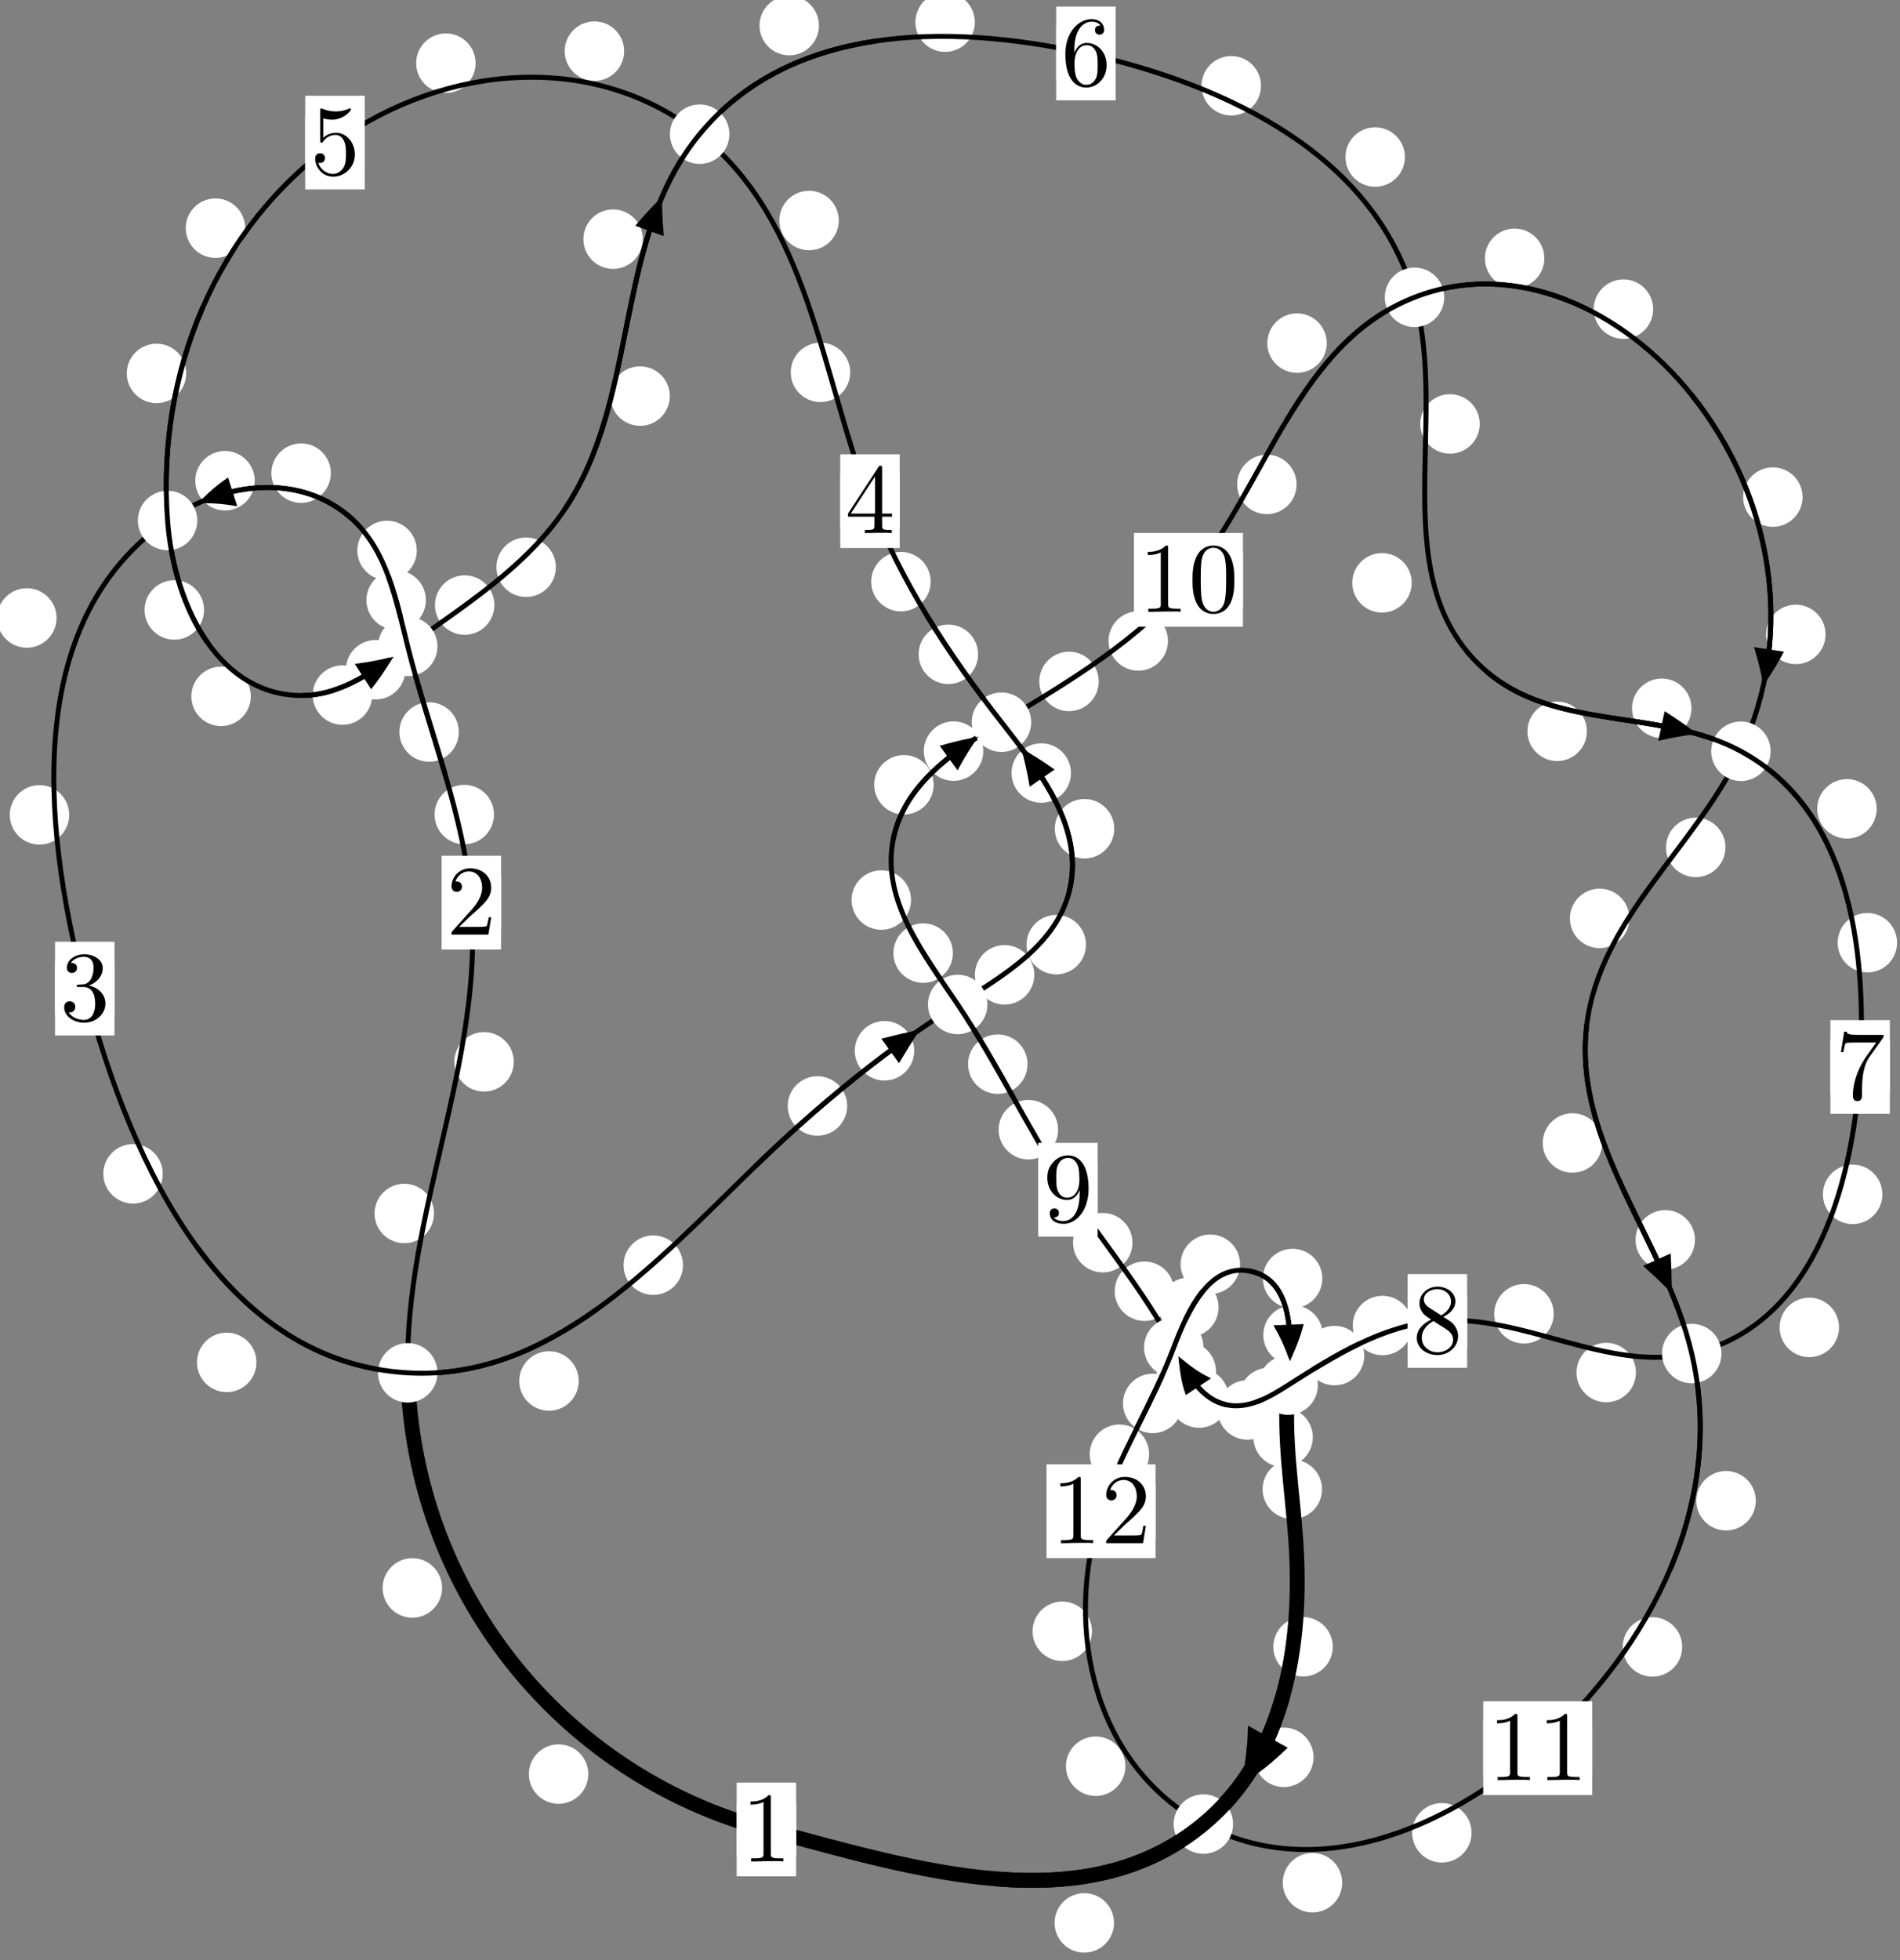 <?xml version="1.0"?>
<!-- Created by MetaPost 1.999 on 2021.07.06:0015 -->
<svg version="1.1" xmlns="http://www.w3.org/2000/svg" xmlns:xlink="http://www.w3.org/1999/xlink" width="191.062" height="197.04" viewBox="0 0 191.062 197.04">
<rect x="0" y="0" width="191.062" height="197.04" fill="#808080" stroke="none"/>
<!-- Original BoundingBox: -41.290497 -58.280106 149.771027 138.760162 -->
  <defs>
    <g transform="scale(0.01,0.01)" id="GLYPHcmr10_48">
      <path style="fill-rule: evenodd;" d="M460 -320C460 -400,455 -480,420 -554C374 -650,292 -666,250 -666C190 -666,117 -640,76 -547C44 -478,39 -400,39 -320C39 -245,43 -155,84 -79C127 2,200 22,249 22C303 22,379 1,423 -94C455 -163,460 -241,460 -320M249 -0C210 -0,151 -25,133 -121C122 -181,122 -273,122 -332C122 -396,122 -462,130 -516C149 -635,224 -644,249 -644C282 -644,348 -626,367 -527C377 -471,377 -395,377 -332C377 -257,377 -189,366 -125C351 -30,294 -0,249 -0"></path>
    </g>
    <g transform="scale(0.01,0.01)" id="GLYPHcmr10_49">
      <path style="fill-rule: evenodd;" d="M294 -640C294 -664,294 -666,271 -666C209 -602,121 -602,89 -602L89 -571C109 -571,168 -571,220 -597L220 -79C220 -43,217 -31,127 -31L95 -31L95 -0L257 -0L130 -3L217 -3L257 -3L297 -3L384 -3L419 -0L419 -31L387 -31C297 -31,294 -42,294 -79"></path>
    </g>
    <g transform="scale(0.01,0.01)" id="GLYPHcmr10_50">
      <path style="fill-rule: evenodd;" d="M127 -77L233 -180C389 -318,449 -372,449 -472C449 -586,359 -666,237 -666C124 -666,50 -574,50 -485C50 -429,100 -429,103 -429C120 -429,155 -441,155 -482C155 -508,137 -534,102 -534C94 -534,92 -534,89 -533C112 -598,166 -635,224 -635C315 -635,358 -554,358 -472C358 -392,308 -313,253 -251L61 -37C50 -26,50 -24,50 -0L421 -0L449 -174L424 -174C419 -144,412 -100,402 -85C395 -77,329 -77,307 -77"></path>
    </g>
    <g transform="scale(0.01,0.01)" id="GLYPHcmr10_51">
      <path style="fill-rule: evenodd;" d="M290 -352C372 -379,430 -449,430 -528C430 -610,342 -666,246 -666C145 -666,69 -606,69 -530C69 -497,91 -478,120 -478C151 -478,171 -500,171 -529C171 -579,124 -579,109 -579C140 -628,206 -641,242 -641C283 -641,338 -619,338 -529C338 -517,336 -459,310 -415C280 -367,246 -364,221 -363C213 -362,189 -360,182 -360C174 -359,167 -358,167 -348C167 -337,174 -337,191 -337L235 -337C317 -337,354 -269,354 -171C354 -35,285 -6,241 -6C198 -6,123 -23,88 -82C123 -77,154 -99,154 -137C154 -173,127 -193,98 -193C74 -193,42 -179,42 -135C42 -44,135 22,244 22C366 22,457 -69,457 -171C457 -253,394 -331,290 -352"></path>
    </g>
    <g transform="scale(0.01,0.01)" id="GLYPHcmr10_52">
      <path style="fill-rule: evenodd;" d="M294 -165L294 -78C294 -42,292 -31,218 -31L197 -31L197 -0L332 -0L238 -3L290 -3L332 -3L374 -3L427 -3L468 -0L468 -31L447 -31C373 -31,371 -42,371 -78L371 -165L471 -165L471 -196L371 -196L371 -651C371 -671,371 -677,355 -677C346 -677,343 -677,335 -665L28 -196L28 -165M300 -196L56 -196L300 -569"></path>
    </g>
    <g transform="scale(0.01,0.01)" id="GLYPHcmr10_53">
      <path style="fill-rule: evenodd;" d="M449 -201C449 -320,367 -420,259 -420C211 -420,168 -404,132 -369L132 -564C152 -558,185 -551,217 -551C340 -551,410 -642,410 -655C410 -661,407 -666,400 -666C399 -666,397 -666,392 -663C372 -654,323 -634,256 -634C216 -634,170 -641,123 -662C115 -665,113 -665,111 -665C101 -665,101 -657,101 -641L101 -345C101 -327,101 -319,115 -319C122 -319,124 -322,128 -328C139 -344,176 -398,257 -398C309 -398,334 -352,342 -334C358 -297,360 -258,360 -208C360 -173,360 -113,336 -71C312 -32,275 -6,229 -6C156 -6,99 -59,82 -118C85 -117,88 -116,99 -116C132 -116,149 -141,149 -165C149 -189,132 -214,99 -214C85 -214,50 -207,50 -161C50 -75,119 22,231 22C347 22,449 -74,449 -201"></path>
    </g>
    <g transform="scale(0.01,0.01)" id="GLYPHcmr10_54">
      <path style="fill-rule: evenodd;" d="M132 -328L132 -352C132 -605,256 -641,307 -641C331 -641,373 -635,395 -601C380 -601,340 -601,340 -556C340 -525,364 -510,386 -510C402 -510,432 -519,432 -558C432 -618,388 -666,305 -666C177 -666,42 -537,42 -316C42 -49,158 22,251 22C362 22,457 -72,457 -204C457 -331,368 -427,257 -427C189 -427,152 -376,132 -328M251 -6C188 -6,158 -66,152 -81C134 -128,134 -208,134 -226C134 -304,166 -404,256 -404C272 -404,318 -404,349 -342C367 -305,367 -254,367 -205C367 -157,367 -107,350 -71C320 -11,274 -6,251 -6"></path>
    </g>
    <g transform="scale(0.01,0.01)" id="GLYPHcmr10_55">
      <path style="fill-rule: evenodd;" d="M476 -609C485 -621,485 -623,485 -644L242 -644C120 -644,118 -657,114 -676L89 -676L56 -470L81 -470C84 -486,93 -549,106 -561C113 -567,191 -567,204 -567L411 -567C400 -551,321 -442,299 -409C209 -274,176 -135,176 -33C176 -23,176 22,222 22C268 22,268 -23,268 -33L268 -84C268 -139,271 -194,279 -248C283 -271,297 -357,341 -419"></path>
    </g>
    <g transform="scale(0.01,0.01)" id="GLYPHcmr10_56">
      <path style="fill-rule: evenodd;" d="M163 -457C117 -487,113 -521,113 -538C113 -599,178 -641,249 -641C322 -641,386 -589,386 -517C386 -460,347 -412,287 -377M309 -362C381 -399,430 -451,430 -517C430 -609,341 -666,250 -666C150 -666,69 -592,69 -499C69 -481,71 -436,113 -389C124 -377,161 -352,186 -335C128 -306,42 -250,42 -151C42 -45,144 22,249 22C362 22,457 -61,457 -168C457 -204,446 -249,408 -291C389 -312,373 -322,309 -362M209 -320L332 -242C360 -223,407 -193,407 -132C407 -58,332 -6,250 -6C164 -6,92 -68,92 -151C92 -209,124 -273,209 -320"></path>
    </g>
    <g transform="scale(0.01,0.01)" id="GLYPHcmr10_57">
      <path style="fill-rule: evenodd;" d="M367 -318L367 -286C367 -52,263 -6,205 -6C188 -6,134 -8,107 -42C151 -42,159 -71,159 -88C159 -119,135 -134,113 -134C97 -134,67 -125,67 -86C67 -19,121 22,206 22C335 22,457 -114,457 -329C457 -598,342 -666,253 -666C198 -666,149 -648,106 -603C65 -558,42 -516,42 -441C42 -316,130 -218,242 -218C303 -218,344 -260,367 -318M243 -241C227 -241,181 -241,150 -304C132 -341,132 -391,132 -440C132 -494,132 -541,153 -578C180 -628,218 -641,253 -641C299 -641,332 -607,349 -562C361 -530,365 -467,365 -421C365 -338,331 -241,243 -241"></path>
    </g>
  </defs>
  <path d="M59.158 178.335C59.158 177.542,58.843 176.782,58.283 176.221C57.722 175.661,56.962 175.346,56.169 175.346C55.377 175.346,54.617 175.661,54.056 176.221C53.496 176.782,53.181 177.542,53.181 178.335C53.181 179.128,53.496 179.888,54.056 180.448C54.617 181.009,55.377 181.324,56.169 181.324C56.962 181.324,57.722 181.009,58.283 180.448C58.843 179.888,59.158 179.128,59.158 178.335Z" style="fill: rgb(100%,100%,100%);stroke: none;"></path>
  <path d="M80.058 183.902C80.058 183.109,79.743 182.349,79.182 181.789C78.622 181.228,77.862 180.913,77.069 180.913C76.276 180.913,75.516 181.228,74.956 181.789C74.395 182.349,74.08 183.109,74.08 183.902C74.08 184.695,74.395 185.455,74.956 186.015C75.516 186.576,76.276 186.891,77.069 186.891C77.862 186.891,78.622 186.576,79.182 186.015C79.743 185.455,80.058 184.695,80.058 183.902Z" style="fill: rgb(100%,100%,100%);stroke: none;"></path>
  <path d="M43.643 121.979C43.643 121.187,43.328 120.426,42.768 119.866C42.207 119.305,41.447 118.991,40.655 118.991C39.862 118.991,39.102 119.305,38.541 119.866C37.981 120.426,37.666 121.187,37.666 121.979C37.666 122.772,37.981 123.532,38.541 124.093C39.102 124.653,39.862 124.968,40.655 124.968C41.447 124.968,42.207 124.653,42.768 124.093C43.328 123.532,43.643 122.772,43.643 121.979Z" style="fill: rgb(100%,100%,100%);stroke: none;"></path>
  <path d="M44.455 159.623C44.455 158.831,44.14 158.07,43.579 157.51C43.019 156.949,42.259 156.634,41.466 156.634C40.673 156.634,39.913 156.949,39.353 157.51C38.792 158.07,38.477 158.831,38.477 159.623C38.477 160.416,38.792 161.176,39.353 161.737C39.913 162.297,40.673 162.612,41.466 162.612C42.259 162.612,43.019 162.297,43.579 161.737C44.14 161.176,44.455 160.416,44.455 159.623Z" style="fill: rgb(100%,100%,100%);stroke: none;"></path>
  <path d="M49.675 81.88C49.675 81.088,49.36 80.327,48.799 79.767C48.239 79.206,47.479 78.892,46.686 78.892C45.893 78.892,45.133 79.206,44.573 79.767C44.012 80.327,43.697 81.088,43.697 81.88C43.697 82.673,44.012 83.433,44.573 83.994C45.133 84.554,45.893 84.869,46.686 84.869C47.479 84.869,48.239 84.554,48.799 83.994C49.36 83.433,49.675 82.673,49.675 81.88Z" style="fill: rgb(100%,100%,100%);stroke: none;"></path>
  <path d="M51.666 106.737C51.666 105.945,51.351 105.185,50.791 104.624C50.231 104.064,49.47 103.749,48.678 103.749C47.885 103.749,47.125 104.064,46.564 104.624C46.004 105.185,45.689 105.945,45.689 106.737C45.689 107.53,46.004 108.29,46.564 108.851C47.125 109.411,47.885 109.726,48.678 109.726C49.47 109.726,50.231 109.411,50.791 108.851C51.351 108.29,51.666 107.53,51.666 106.737Z" style="fill: rgb(100%,100%,100%);stroke: none;"></path>
  <path d="M42.825 60.321C42.825 59.528,42.51 58.768,41.949 58.207C41.389 57.647,40.629 57.332,39.836 57.332C39.043 57.332,38.283 57.647,37.723 58.207C37.162 58.768,36.847 59.528,36.847 60.321C36.847 61.113,37.162 61.873,37.723 62.434C38.283 62.994,39.043 63.309,39.836 63.309C40.629 63.309,41.389 62.994,41.949 62.434C42.51 61.873,42.825 61.113,42.825 60.321Z" style="fill: rgb(100%,100%,100%);stroke: none;"></path>
  <path d="M46.138 73.583C46.138 72.79,45.823 72.03,45.263 71.47C44.702 70.909,43.942 70.594,43.15 70.594C42.357 70.594,41.597 70.909,41.036 71.47C40.476 72.03,40.161 72.79,40.161 73.583C40.161 74.376,40.476 75.136,41.036 75.696C41.597 76.257,42.357 76.572,43.15 76.572C43.942 76.572,44.702 76.257,45.263 75.696C45.823 75.136,46.138 74.376,46.138 73.583Z" style="fill: rgb(100%,100%,100%);stroke: none;"></path>
  <path d="M33.268 47.561C33.268 46.769,32.953 46.009,32.392 45.448C31.832 44.888,31.072 44.573,30.279 44.573C29.486 44.573,28.726 44.888,28.166 45.448C27.605 46.009,27.29 46.769,27.29 47.561C27.29 48.354,27.605 49.114,28.166 49.675C28.726 50.235,29.486 50.55,30.279 50.55C31.072 50.55,31.832 50.235,32.392 49.675C32.953 49.114,33.268 48.354,33.268 47.561Z" style="fill: rgb(100%,100%,100%);stroke: none;"></path>
  <path d="M41.911 55.333C41.911 54.541,41.596 53.781,41.036 53.22C40.476 52.66,39.715 52.345,38.923 52.345C38.13 52.345,37.37 52.66,36.809 53.22C36.249 53.781,35.934 54.541,35.934 55.333C35.934 56.126,36.249 56.886,36.809 57.447C37.37 58.007,38.13 58.322,38.923 58.322C39.715 58.322,40.476 58.007,41.036 57.447C41.596 56.886,41.911 56.126,41.911 55.333Z" style="fill: rgb(100%,100%,100%);stroke: none;"></path>
  <path d="M5.687 62.121C5.687 61.328,5.372 60.568,4.812 60.008C4.251 59.447,3.491 59.132,2.698 59.132C1.906 59.132,1.145 59.447,0.585 60.008C0.024 60.568,-0.29 61.328,-0.29 62.121C-0.29 62.914,0.024 63.674,0.585 64.234C1.145 64.795,1.906 65.11,2.698 65.11C3.491 65.11,4.251 64.795,4.812 64.234C5.372 63.674,5.687 62.914,5.687 62.121Z" style="fill: rgb(100%,100%,100%);stroke: none;"></path>
  <path d="M25.615 48.324C25.615 47.531,25.3 46.771,24.739 46.21C24.179 45.65,23.419 45.335,22.626 45.335C21.833 45.335,21.073 45.65,20.513 46.21C19.952 46.771,19.637 47.531,19.637 48.324C19.637 49.116,19.952 49.876,20.513 50.437C21.073 50.997,21.833 51.312,22.626 51.312C23.419 51.312,24.179 50.997,24.739 50.437C25.3 49.876,25.615 49.116,25.615 48.324Z" style="fill: rgb(100%,100%,100%);stroke: none;"></path>
  <path d="M16.366 117.995C16.366 117.203,16.051 116.442,15.49 115.882C14.93 115.321,14.17 115.007,13.377 115.007C12.584 115.007,11.824 115.321,11.264 115.882C10.703 116.442,10.388 117.203,10.388 117.995C10.388 118.788,10.703 119.548,11.264 120.109C11.824 120.669,12.584 120.984,13.377 120.984C14.17 120.984,14.93 120.669,15.49 120.109C16.051 119.548,16.366 118.788,16.366 117.995Z" style="fill: rgb(100%,100%,100%);stroke: none;"></path>
  <path d="M6.96 81.912C6.96 81.12,6.645 80.36,6.085 79.799C5.524 79.239,4.764 78.924,3.972 78.924C3.179 78.924,2.419 79.239,1.858 79.799C1.298 80.36,0.983 81.12,0.983 81.912C0.983 82.705,1.298 83.465,1.858 84.026C2.419 84.586,3.179 84.901,3.972 84.901C4.764 84.901,5.524 84.586,6.085 84.026C6.645 83.465,6.96 82.705,6.96 81.912Z" style="fill: rgb(100%,100%,100%);stroke: none;"></path>
  <path d="M58.195 138.819C58.195 138.027,57.88 137.266,57.319 136.706C56.759 136.146,55.999 135.831,55.206 135.831C54.413 135.831,53.653 136.146,53.093 136.706C52.532 137.266,52.217 138.027,52.217 138.819C52.217 139.612,52.532 140.372,53.093 140.933C53.653 141.493,54.413 141.808,55.206 141.808C55.999 141.808,56.759 141.493,57.319 140.933C57.88 140.372,58.195 139.612,58.195 138.819Z" style="fill: rgb(100%,100%,100%);stroke: none;"></path>
  <path d="M25.786 136.95C25.786 136.157,25.471 135.397,24.911 134.837C24.35 134.276,23.59 133.961,22.798 133.961C22.005 133.961,21.245 134.276,20.684 134.837C20.124 135.397,19.809 136.157,19.809 136.95C19.809 137.743,20.124 138.503,20.684 139.063C21.245 139.624,22.005 139.939,22.798 139.939C23.59 139.939,24.35 139.624,24.911 139.063C25.471 138.503,25.786 137.743,25.786 136.95Z" style="fill: rgb(100%,100%,100%);stroke: none;"></path>
  <path d="M85.19 111.174C85.19 110.382,84.875 109.621,84.315 109.061C83.754 108.5,82.994 108.186,82.201 108.186C81.409 108.186,80.648 108.5,80.088 109.061C79.527 109.621,79.212 110.382,79.212 111.174C79.212 111.967,79.527 112.727,80.088 113.288C80.648 113.848,81.409 114.163,82.201 114.163C82.994 114.163,83.754 113.848,84.315 113.288C84.875 112.727,85.19 111.967,85.19 111.174Z" style="fill: rgb(100%,100%,100%);stroke: none;"></path>
  <path d="M68.68 127.177C68.68 126.384,68.365 125.624,67.805 125.064C67.245 124.503,66.484 124.188,65.692 124.188C64.899 124.188,64.139 124.503,63.578 125.064C63.018 125.624,62.703 126.384,62.703 127.177C62.703 127.97,63.018 128.73,63.578 129.29C64.139 129.851,64.899 130.166,65.692 130.166C66.484 130.166,67.245 129.851,67.805 129.29C68.365 128.73,68.68 127.97,68.68 127.177Z" style="fill: rgb(100%,100%,100%);stroke: none;"></path>
  <path d="M104.008 97.992C104.008 97.2,103.693 96.44,103.132 95.879C102.572 95.319,101.812 95.004,101.019 95.004C100.226 95.004,99.466 95.319,98.906 95.879C98.345 96.44,98.03 97.2,98.03 97.992C98.03 98.785,98.345 99.545,98.906 100.106C99.466 100.666,100.226 100.981,101.019 100.981C101.812 100.981,102.572 100.666,103.132 100.106C103.693 99.545,104.008 98.785,104.008 97.992Z" style="fill: rgb(100%,100%,100%);stroke: none;"></path>
  <path d="M91.931 105.625C91.931 104.832,91.616 104.072,91.056 103.512C90.495 102.951,89.735 102.636,88.942 102.636C88.15 102.636,87.39 102.951,86.829 103.512C86.269 104.072,85.954 104.832,85.954 105.625C85.954 106.418,86.269 107.178,86.829 107.738C87.39 108.299,88.15 108.614,88.942 108.614C89.735 108.614,90.495 108.299,91.056 107.738C91.616 107.178,91.931 106.418,91.931 105.625Z" style="fill: rgb(100%,100%,100%);stroke: none;"></path>
  <path d="M112.048 83.306C112.048 82.514,111.733 81.754,111.172 81.193C110.612 80.633,109.852 80.318,109.059 80.318C108.266 80.318,107.506 80.633,106.946 81.193C106.385 81.754,106.07 82.514,106.07 83.306C106.07 84.099,106.385 84.859,106.946 85.42C107.506 85.98,108.266 86.295,109.059 86.295C109.852 86.295,110.612 85.98,111.172 85.42C111.733 84.859,112.048 84.099,112.048 83.306Z" style="fill: rgb(100%,100%,100%);stroke: none;"></path>
  <path d="M109.204 94.958C109.204 94.166,108.889 93.406,108.328 92.845C107.768 92.285,107.008 91.97,106.215 91.97C105.422 91.97,104.662 92.285,104.102 92.845C103.541 93.406,103.226 94.166,103.226 94.958C103.226 95.751,103.541 96.511,104.102 97.072C104.662 97.632,105.422 97.947,106.215 97.947C107.008 97.947,107.768 97.632,108.328 97.072C108.889 96.511,109.204 95.751,109.204 94.958Z" style="fill: rgb(100%,100%,100%);stroke: none;"></path>
  <path d="M98.354 65.774C98.354 64.981,98.039 64.221,97.478 63.66C96.918 63.1,96.158 62.785,95.365 62.785C94.572 62.785,93.812 63.1,93.252 63.66C92.691 64.221,92.376 64.981,92.376 65.774C92.376 66.566,92.691 67.326,93.252 67.887C93.812 68.447,94.572 68.762,95.365 68.762C96.158 68.762,96.918 68.447,97.478 67.887C98.039 67.326,98.354 66.566,98.354 65.774Z" style="fill: rgb(100%,100%,100%);stroke: none;"></path>
  <path d="M107.695 77.708C107.695 76.915,107.38 76.155,106.819 75.594C106.259 75.034,105.499 74.719,104.706 74.719C103.913 74.719,103.153 75.034,102.593 75.594C102.032 76.155,101.717 76.915,101.717 77.708C101.717 78.5,102.032 79.261,102.593 79.821C103.153 80.382,103.913 80.696,104.706 80.696C105.499 80.696,106.259 80.382,106.819 79.821C107.38 79.261,107.695 78.5,107.695 77.708Z" style="fill: rgb(100%,100%,100%);stroke: none;"></path>
  <path d="M85.495 37.431C85.495 36.639,85.18 35.879,84.619 35.318C84.059 34.758,83.299 34.443,82.506 34.443C81.713 34.443,80.953 34.758,80.393 35.318C79.832 35.879,79.517 36.639,79.517 37.431C79.517 38.224,79.832 38.984,80.393 39.545C80.953 40.105,81.713 40.42,82.506 40.42C83.299 40.42,84.059 40.105,84.619 39.545C85.18 38.984,85.495 38.224,85.495 37.431Z" style="fill: rgb(100%,100%,100%);stroke: none;"></path>
  <path d="M93.585 58.468C93.585 57.676,93.271 56.915,92.71 56.355C92.15 55.795,91.389 55.48,90.597 55.48C89.804 55.48,89.044 55.795,88.483 56.355C87.923 56.915,87.608 57.676,87.608 58.468C87.608 59.261,87.923 60.021,88.483 60.582C89.044 61.142,89.804 61.457,90.597 61.457C91.389 61.457,92.15 61.142,92.71 60.582C93.271 60.021,93.585 59.261,93.585 58.468Z" style="fill: rgb(100%,100%,100%);stroke: none;"></path>
  <path d="M62.764 5.141C62.764 4.348,62.449 3.588,61.889 3.028C61.328 2.467,60.568 2.152,59.775 2.152C58.983 2.152,58.222 2.467,57.662 3.028C57.101 3.588,56.786 4.348,56.786 5.141C56.786 5.934,57.101 6.694,57.662 7.254C58.222 7.815,58.983 8.13,59.775 8.13C60.568 8.13,61.328 7.815,61.889 7.254C62.449 6.694,62.764 5.934,62.764 5.141Z" style="fill: rgb(100%,100%,100%);stroke: none;"></path>
  <path d="M84.346 22.167C84.346 21.374,84.031 20.614,83.47 20.053C82.91 19.493,82.15 19.178,81.357 19.178C80.564 19.178,79.804 19.493,79.244 20.053C78.683 20.614,78.368 21.374,78.368 22.167C78.368 22.959,78.683 23.72,79.244 24.28C79.804 24.841,80.564 25.155,81.357 25.155C82.15 25.155,82.91 24.841,83.47 24.28C84.031 23.72,84.346 22.959,84.346 22.167Z" style="fill: rgb(100%,100%,100%);stroke: none;"></path>
  <path d="M24.656 22.934C24.656 22.141,24.342 21.381,23.781 20.82C23.221 20.26,22.46 19.945,21.668 19.945C20.875 19.945,20.115 20.26,19.554 20.82C18.994 21.381,18.679 22.141,18.679 22.934C18.679 23.726,18.994 24.486,19.554 25.047C20.115 25.607,20.875 25.922,21.668 25.922C22.46 25.922,23.221 25.607,23.781 25.047C24.342 24.486,24.656 23.726,24.656 22.934Z" style="fill: rgb(100%,100%,100%);stroke: none;"></path>
  <path d="M47.826 6.349C47.826 5.556,47.511 4.796,46.951 4.236C46.39 3.675,45.63 3.36,44.837 3.36C44.045 3.36,43.285 3.675,42.724 4.236C42.164 4.796,41.849 5.556,41.849 6.349C41.849 7.142,42.164 7.902,42.724 8.462C43.285 9.023,44.045 9.338,44.837 9.338C45.63 9.338,46.39 9.023,46.951 8.462C47.511 7.902,47.826 7.142,47.826 6.349Z" style="fill: rgb(100%,100%,100%);stroke: none;"></path>
  <path d="M20.517 61.314C20.517 60.521,20.202 59.761,19.642 59.201C19.081 58.64,18.321 58.325,17.528 58.325C16.736 58.325,15.975 58.64,15.415 59.201C14.854 59.761,14.539 60.521,14.539 61.314C14.539 62.107,14.854 62.867,15.415 63.427C15.975 63.988,16.736 64.303,17.528 64.303C18.321 64.303,19.081 63.988,19.642 63.427C20.202 62.867,20.517 62.107,20.517 61.314Z" style="fill: rgb(100%,100%,100%);stroke: none;"></path>
  <path d="M18.726 37.537C18.726 36.744,18.411 35.984,17.851 35.423C17.29 34.863,16.53 34.548,15.737 34.548C14.945 34.548,14.185 34.863,13.624 35.423C13.064 35.984,12.749 36.744,12.749 37.537C12.749 38.329,13.064 39.089,13.624 39.65C14.185 40.21,14.945 40.525,15.737 40.525C16.53 40.525,17.29 40.21,17.851 39.65C18.411 39.089,18.726 38.329,18.726 37.537Z" style="fill: rgb(100%,100%,100%);stroke: none;"></path>
  <path d="M37.427 69.871C37.427 69.078,37.112 68.318,36.552 67.758C35.991 67.197,35.231 66.882,34.438 66.882C33.646 66.882,32.885 67.197,32.325 67.758C31.764 68.318,31.449 69.078,31.449 69.871C31.449 70.664,31.764 71.424,32.325 71.984C32.885 72.545,33.646 72.86,34.438 72.86C35.231 72.86,35.991 72.545,36.552 71.984C37.112 71.424,37.427 70.664,37.427 69.871Z" style="fill: rgb(100%,100%,100%);stroke: none;"></path>
  <path d="M25.22 69.999C25.22 69.206,24.905 68.446,24.344 67.886C23.784 67.325,23.024 67.01,22.231 67.01C21.438 67.01,20.678 67.325,20.118 67.886C19.557 68.446,19.242 69.206,19.242 69.999C19.242 70.792,19.557 71.552,20.118 72.112C20.678 72.673,21.438 72.988,22.231 72.988C23.024 72.988,23.784 72.673,24.344 72.112C24.905 71.552,25.22 70.792,25.22 69.999Z" style="fill: rgb(100%,100%,100%);stroke: none;"></path>
  <path d="M49.715 60.823C49.715 60.03,49.4 59.27,48.84 58.71C48.279 58.149,47.519 57.834,46.726 57.834C45.934 57.834,45.173 58.149,44.613 58.71C44.052 59.27,43.737 60.03,43.737 60.823C43.737 61.616,44.052 62.376,44.613 62.936C45.173 63.497,45.934 63.812,46.726 63.812C47.519 63.812,48.279 63.497,48.84 62.936C49.4 62.376,49.715 61.616,49.715 60.823Z" style="fill: rgb(100%,100%,100%);stroke: none;"></path>
  <path d="M40.761 67.322C40.761 66.529,40.446 65.769,39.886 65.208C39.325 64.648,38.565 64.333,37.772 64.333C36.98 64.333,36.22 64.648,35.659 65.208C35.099 65.769,34.784 66.529,34.784 67.322C34.784 68.114,35.099 68.874,35.659 69.435C36.22 69.995,36.98 70.31,37.772 70.31C38.565 70.31,39.325 69.995,39.886 69.435C40.446 68.874,40.761 68.114,40.761 67.322Z" style="fill: rgb(100%,100%,100%);stroke: none;"></path>
  <path d="M67.357 39.817C67.357 39.024,67.042 38.264,66.482 37.704C65.921 37.143,65.161 36.828,64.368 36.828C63.576 36.828,62.815 37.143,62.255 37.704C61.695 38.264,61.38 39.024,61.38 39.817C61.38 40.61,61.695 41.37,62.255 41.93C62.815 42.491,63.576 42.806,64.368 42.806C65.161 42.806,65.921 42.491,66.482 41.93C67.042 41.37,67.357 40.61,67.357 39.817Z" style="fill: rgb(100%,100%,100%);stroke: none;"></path>
  <path d="M55.895 57.021C55.895 56.228,55.58 55.468,55.02 54.908C54.459 54.347,53.699 54.032,52.906 54.032C52.114 54.032,51.354 54.347,50.793 54.908C50.233 55.468,49.918 56.228,49.918 57.021C49.918 57.814,50.233 58.574,50.793 59.134C51.354 59.695,52.114 60.01,52.906 60.01C53.699 60.01,54.459 59.695,55.02 59.134C55.58 58.574,55.895 57.814,55.895 57.021Z" style="fill: rgb(100%,100%,100%);stroke: none;"></path>
  <path d="M82.353 2.571C82.353 1.778,82.038 1.018,81.477 0.457C80.917 -0.103,80.157 -0.418,79.364 -0.418C78.571 -0.418,77.811 -0.103,77.251 0.457C76.69 1.018,76.375 1.778,76.375 2.571C76.375 3.363,76.69 4.123,77.251 4.684C77.811 5.244,78.571 5.559,79.364 5.559C80.157 5.559,80.917 5.244,81.477 4.684C82.038 4.123,82.353 3.363,82.353 2.571Z" style="fill: rgb(100%,100%,100%);stroke: none;"></path>
  <path d="M64.641 24.04C64.641 23.248,64.327 22.488,63.766 21.927C63.206 21.367,62.445 21.052,61.653 21.052C60.86 21.052,60.1 21.367,59.539 21.927C58.979 22.488,58.664 23.248,58.664 24.04C58.664 24.833,58.979 25.593,59.539 26.154C60.1 26.714,60.86 27.029,61.653 27.029C62.445 27.029,63.206 26.714,63.766 26.154C64.327 25.593,64.641 24.833,64.641 24.04Z" style="fill: rgb(100%,100%,100%);stroke: none;"></path>
  <path d="M126.805 8.621C126.805 7.829,126.49 7.069,125.93 6.508C125.369 5.948,124.609 5.633,123.816 5.633C123.024 5.633,122.264 5.948,121.703 6.508C121.143 7.069,120.828 7.829,120.828 8.621C120.828 9.414,121.143 10.174,121.703 10.735C122.264 11.295,123.024 11.61,123.816 11.61C124.609 11.61,125.369 11.295,125.93 10.735C126.49 10.174,126.805 9.414,126.805 8.621Z" style="fill: rgb(100%,100%,100%);stroke: none;"></path>
  <path d="M98.029 2.229C98.029 1.436,97.714 0.676,97.154 0.115C96.593 -0.445,95.833 -0.76,95.04 -0.76C94.248 -0.76,93.487 -0.445,92.927 0.115C92.366 0.676,92.052 1.436,92.052 2.229C92.052 3.021,92.366 3.781,92.927 4.342C93.487 4.902,94.248 5.217,95.04 5.217C95.833 5.217,96.593 4.902,97.154 4.342C97.714 3.781,98.029 3.021,98.029 2.229Z" style="fill: rgb(100%,100%,100%);stroke: none;"></path>
  <path d="M148.799 42.613C148.799 41.821,148.484 41.06,147.924 40.5C147.363 39.94,146.603 39.625,145.811 39.625C145.018 39.625,144.258 39.94,143.697 40.5C143.137 41.06,142.822 41.821,142.822 42.613C142.822 43.406,143.137 44.166,143.697 44.727C144.258 45.287,145.018 45.602,145.811 45.602C146.603 45.602,147.363 45.287,147.924 44.727C148.484 44.166,148.799 43.406,148.799 42.613Z" style="fill: rgb(100%,100%,100%);stroke: none;"></path>
  <path d="M141.275 15.786C141.275 14.993,140.96 14.233,140.4 13.673C139.839 13.112,139.079 12.797,138.286 12.797C137.494 12.797,136.733 13.112,136.173 13.673C135.612 14.233,135.297 14.993,135.297 15.786C135.297 16.579,135.612 17.339,136.173 17.899C136.733 18.46,137.494 18.775,138.286 18.775C139.079 18.775,139.839 18.46,140.4 17.899C140.96 17.339,141.275 16.579,141.275 15.786Z" style="fill: rgb(100%,100%,100%);stroke: none;"></path>
  <path d="M159.575 73.513C159.575 72.72,159.26 71.96,158.699 71.4C158.139 70.839,157.379 70.524,156.586 70.524C155.793 70.524,155.033 70.839,154.473 71.4C153.912 71.96,153.597 72.72,153.597 73.513C153.597 74.306,153.912 75.066,154.473 75.626C155.033 76.187,155.793 76.502,156.586 76.502C157.379 76.502,158.139 76.187,158.699 75.626C159.26 75.066,159.575 74.306,159.575 73.513Z" style="fill: rgb(100%,100%,100%);stroke: none;"></path>
  <path d="M141.959 58.587C141.959 57.794,141.644 57.034,141.084 56.474C140.523 55.913,139.763 55.598,138.97 55.598C138.178 55.598,137.417 55.913,136.857 56.474C136.296 57.034,135.981 57.794,135.981 58.587C135.981 59.38,136.296 60.14,136.857 60.7C137.417 61.261,138.178 61.576,138.97 61.576C139.763 61.576,140.523 61.261,141.084 60.7C141.644 60.14,141.959 59.38,141.959 58.587Z" style="fill: rgb(100%,100%,100%);stroke: none;"></path>
  <path d="M188.716 81.308C188.716 80.515,188.401 79.755,187.84 79.195C187.28 78.634,186.52 78.319,185.727 78.319C184.934 78.319,184.174 78.634,183.614 79.195C183.053 79.755,182.738 80.515,182.738 81.308C182.738 82.101,183.053 82.861,183.614 83.421C184.174 83.982,184.934 84.297,185.727 84.297C186.52 84.297,187.28 83.982,187.84 83.421C188.401 82.861,188.716 82.101,188.716 81.308Z" style="fill: rgb(100%,100%,100%);stroke: none;"></path>
  <path d="M170.092 71.198C170.092 70.405,169.777 69.645,169.217 69.084C168.657 68.524,167.896 68.209,167.104 68.209C166.311 68.209,165.551 68.524,164.99 69.084C164.43 69.645,164.115 70.405,164.115 71.198C164.115 71.99,164.43 72.75,164.99 73.311C165.551 73.871,166.311 74.186,167.104 74.186C167.896 74.186,168.657 73.871,169.217 73.311C169.777 72.75,170.092 71.99,170.092 71.198Z" style="fill: rgb(100%,100%,100%);stroke: none;"></path>
  <path d="M189.29 120.06C189.29 119.267,188.975 118.507,188.414 117.947C187.854 117.386,187.094 117.071,186.301 117.071C185.508 117.071,184.748 117.386,184.188 117.947C183.627 118.507,183.312 119.267,183.312 120.06C183.312 120.853,183.627 121.613,184.188 122.173C184.748 122.734,185.508 123.049,186.301 123.049C187.094 123.049,187.854 122.734,188.414 122.173C188.975 121.613,189.29 120.853,189.29 120.06Z" style="fill: rgb(100%,100%,100%);stroke: none;"></path>
  <path d="M190.771 94.765C190.771 93.972,190.456 93.212,189.896 92.652C189.335 92.091,188.575 91.776,187.782 91.776C186.99 91.776,186.229 92.091,185.669 92.652C185.108 93.212,184.794 93.972,184.794 94.765C184.794 95.558,185.108 96.318,185.669 96.878C186.229 97.439,186.99 97.754,187.782 97.754C188.575 97.754,189.335 97.439,189.896 96.878C190.456 96.318,190.771 95.558,190.771 94.765Z" style="fill: rgb(100%,100%,100%);stroke: none;"></path>
  <path d="M164.507 137.972C164.507 137.179,164.192 136.419,163.631 135.858C163.071 135.298,162.311 134.983,161.518 134.983C160.725 134.983,159.965 135.298,159.405 135.858C158.844 136.419,158.529 137.179,158.529 137.972C158.529 138.764,158.844 139.525,159.405 140.085C159.965 140.646,160.725 140.96,161.518 140.96C162.311 140.96,163.071 140.646,163.631 140.085C164.192 139.525,164.507 138.764,164.507 137.972Z" style="fill: rgb(100%,100%,100%);stroke: none;"></path>
  <path d="M184.929 133.434C184.929 132.641,184.614 131.881,184.054 131.321C183.494 130.76,182.733 130.445,181.941 130.445C181.148 130.445,180.388 130.76,179.827 131.321C179.267 131.881,178.952 132.641,178.952 133.434C178.952 134.227,179.267 134.987,179.827 135.547C180.388 136.108,181.148 136.423,181.941 136.423C182.733 136.423,183.494 136.108,184.054 135.547C184.614 134.987,184.929 134.227,184.929 133.434Z" style="fill: rgb(100%,100%,100%);stroke: none;"></path>
  <path d="M142.01 133.243C142.01 132.451,141.695 131.69,141.134 131.13C140.574 130.57,139.814 130.255,139.021 130.255C138.228 130.255,137.468 130.57,136.908 131.13C136.347 131.69,136.032 132.451,136.032 133.243C136.032 134.036,136.347 134.796,136.908 135.357C137.468 135.917,138.228 136.232,139.021 136.232C139.814 136.232,140.574 135.917,141.134 135.357C141.695 134.796,142.01 134.036,142.01 133.243Z" style="fill: rgb(100%,100%,100%);stroke: none;"></path>
  <path d="M156.237 132.065C156.237 131.272,155.922 130.512,155.362 129.951C154.801 129.391,154.041 129.076,153.248 129.076C152.456 129.076,151.695 129.391,151.135 129.951C150.575 130.512,150.26 131.272,150.26 132.065C150.26 132.857,150.575 133.617,151.135 134.178C151.695 134.738,152.456 135.053,153.248 135.053C154.041 135.053,154.801 134.738,155.362 134.178C155.922 133.617,156.237 132.857,156.237 132.065Z" style="fill: rgb(100%,100%,100%);stroke: none;"></path>
  <path d="M130.57 140.482C130.57 139.689,130.255 138.929,129.695 138.368C129.134 137.808,128.374 137.493,127.581 137.493C126.789 137.493,126.028 137.808,125.468 138.368C124.907 138.929,124.592 139.689,124.592 140.482C124.592 141.274,124.907 142.035,125.468 142.595C126.028 143.156,126.789 143.471,127.581 143.471C128.374 143.471,129.134 143.156,129.695 142.595C130.255 142.035,130.57 141.274,130.57 140.482Z" style="fill: rgb(100%,100%,100%);stroke: none;"></path>
  <path d="M137.187 136.265C137.187 135.473,136.872 134.713,136.311 134.152C135.751 133.592,134.991 133.277,134.198 133.277C133.405 133.277,132.645 133.592,132.085 134.152C131.524 134.713,131.209 135.473,131.209 136.265C131.209 137.058,131.524 137.818,132.085 138.379C132.645 138.939,133.405 139.254,134.198 139.254C134.991 139.254,135.751 138.939,136.311 138.379C136.872 137.818,137.187 137.058,137.187 136.265Z" style="fill: rgb(100%,100%,100%);stroke: none;"></path>
  <path d="M123.562 140.535C123.562 139.742,123.247 138.982,122.686 138.422C122.126 137.861,121.366 137.546,120.573 137.546C119.78 137.546,119.02 137.861,118.46 138.422C117.899 138.982,117.584 139.742,117.584 140.535C117.584 141.328,117.899 142.088,118.46 142.648C119.02 143.209,119.78 143.524,120.573 143.524C121.366 143.524,122.126 143.209,122.686 142.648C123.247 142.088,123.562 141.328,123.562 140.535Z" style="fill: rgb(100%,100%,100%);stroke: none;"></path>
  <path d="M128.427 141.733C128.427 140.94,128.112 140.18,127.552 139.619C126.991 139.059,126.231 138.744,125.439 138.744C124.646 138.744,123.886 139.059,123.325 139.619C122.765 140.18,122.45 140.94,122.45 141.733C122.45 142.525,122.765 143.285,123.325 143.846C123.886 144.406,124.646 144.721,125.439 144.721C126.231 144.721,126.991 144.406,127.552 143.846C128.112 143.285,128.427 142.525,128.427 141.733Z" style="fill: rgb(100%,100%,100%);stroke: none;"></path>
  <path d="M118.07 129.794C118.07 129.001,117.755 128.241,117.195 127.68C116.634 127.12,115.874 126.805,115.081 126.805C114.289 126.805,113.529 127.12,112.968 127.68C112.408 128.241,112.093 129.001,112.093 129.794C112.093 130.586,112.408 131.346,112.968 131.907C113.529 132.467,114.289 132.782,115.081 132.782C115.874 132.782,116.634 132.467,117.195 131.907C117.755 131.346,118.07 130.586,118.07 129.794Z" style="fill: rgb(100%,100%,100%);stroke: none;"></path>
  <path d="M122.281 137.856C122.281 137.063,121.966 136.303,121.405 135.743C120.845 135.182,120.084 134.867,119.292 134.867C118.499 134.867,117.739 135.182,117.178 135.743C116.618 136.303,116.303 137.063,116.303 137.856C116.303 138.649,116.618 139.409,117.178 139.969C117.739 140.53,118.499 140.845,119.292 140.845C120.084 140.845,120.845 140.53,121.405 139.969C121.966 139.409,122.281 138.649,122.281 137.856Z" style="fill: rgb(100%,100%,100%);stroke: none;"></path>
  <path d="M106.4 113.558C106.4 112.765,106.085 112.005,105.525 111.445C104.964 110.884,104.204 110.569,103.412 110.569C102.619 110.569,101.859 110.884,101.298 111.445C100.738 112.005,100.423 112.765,100.423 113.558C100.423 114.351,100.738 115.111,101.298 115.671C101.859 116.232,102.619 116.547,103.412 116.547C104.204 116.547,104.964 116.232,105.525 115.671C106.085 115.111,106.4 114.351,106.4 113.558Z" style="fill: rgb(100%,100%,100%);stroke: none;"></path>
  <path d="M113.88 124.917C113.88 124.125,113.565 123.364,113.004 122.804C112.444 122.243,111.684 121.928,110.891 121.928C110.098 121.928,109.338 122.243,108.778 122.804C108.217 123.364,107.902 124.125,107.902 124.917C107.902 125.71,108.217 126.47,108.778 127.031C109.338 127.591,110.098 127.906,110.891 127.906C111.684 127.906,112.444 127.591,113.004 127.031C113.565 126.47,113.88 125.71,113.88 124.917Z" style="fill: rgb(100%,100%,100%);stroke: none;"></path>
  <path d="M95.82 95.807C95.82 95.014,95.505 94.254,94.944 93.694C94.384 93.133,93.624 92.818,92.831 92.818C92.038 92.818,91.278 93.133,90.718 93.694C90.157 94.254,89.842 95.014,89.842 95.807C89.842 96.6,90.157 97.36,90.718 97.92C91.278 98.481,92.038 98.796,92.831 98.796C93.624 98.796,94.384 98.481,94.944 97.92C95.505 97.36,95.82 96.6,95.82 95.807Z" style="fill: rgb(100%,100%,100%);stroke: none;"></path>
  <path d="M103.325 106.972C103.325 106.179,103.01 105.419,102.449 104.858C101.889 104.298,101.129 103.983,100.336 103.983C99.543 103.983,98.783 104.298,98.223 104.858C97.662 105.419,97.347 106.179,97.347 106.972C97.347 107.764,97.662 108.525,98.223 109.085C98.783 109.646,99.543 109.96,100.336 109.96C101.129 109.96,101.889 109.646,102.449 109.085C103.01 108.525,103.325 107.764,103.325 106.972Z" style="fill: rgb(100%,100%,100%);stroke: none;"></path>
  <path d="M93.885 78.887C93.885 78.095,93.57 77.335,93.01 76.774C92.449 76.214,91.689 75.899,90.897 75.899C90.104 75.899,89.344 76.214,88.783 76.774C88.223 77.335,87.908 78.095,87.908 78.887C87.908 79.68,88.223 80.44,88.783 81.001C89.344 81.561,90.104 81.876,90.897 81.876C91.689 81.876,92.449 81.561,93.01 81.001C93.57 80.44,93.885 79.68,93.885 78.887Z" style="fill: rgb(100%,100%,100%);stroke: none;"></path>
  <path d="M91.61 90.475C91.61 89.682,91.295 88.922,90.735 88.362C90.174 87.801,89.414 87.486,88.621 87.486C87.829 87.486,87.069 87.801,86.508 88.362C85.948 88.922,85.633 89.682,85.633 90.475C85.633 91.268,85.948 92.028,86.508 92.588C87.069 93.149,87.829 93.464,88.621 93.464C89.414 93.464,90.174 93.149,90.735 92.588C91.295 92.028,91.61 91.268,91.61 90.475Z" style="fill: rgb(100%,100%,100%);stroke: none;"></path>
  <path d="M110.487 68.499C110.487 67.706,110.172 66.946,109.612 66.386C109.051 65.825,108.291 65.51,107.498 65.51C106.706 65.51,105.946 65.825,105.385 66.386C104.825 66.946,104.51 67.706,104.51 68.499C104.51 69.292,104.825 70.052,105.385 70.612C105.946 71.173,106.706 71.488,107.498 71.488C108.291 71.488,109.051 71.173,109.612 70.612C110.172 70.052,110.487 69.292,110.487 68.499Z" style="fill: rgb(100%,100%,100%);stroke: none;"></path>
  <path d="M98.877 75.504C98.877 74.711,98.562 73.951,98.001 73.39C97.441 72.83,96.681 72.515,95.888 72.515C95.095 72.515,94.335 72.83,93.775 73.39C93.214 73.951,92.899 74.711,92.899 75.504C92.899 76.296,93.214 77.056,93.775 77.617C94.335 78.177,95.095 78.492,95.888 78.492C96.681 78.492,97.441 78.177,98.001 77.617C98.562 77.056,98.877 76.296,98.877 75.504Z" style="fill: rgb(100%,100%,100%);stroke: none;"></path>
  <path d="M130.383 48.695C130.383 47.902,130.068 47.142,129.508 46.582C128.947 46.021,128.187 45.706,127.394 45.706C126.602 45.706,125.841 46.021,125.281 46.582C124.72 47.142,124.406 47.902,124.406 48.695C124.406 49.488,124.72 50.248,125.281 50.808C125.841 51.369,126.602 51.684,127.394 51.684C128.187 51.684,128.947 51.369,129.508 50.808C130.068 50.248,130.383 49.488,130.383 48.695Z" style="fill: rgb(100%,100%,100%);stroke: none;"></path>
  <path d="M117.451 64.43C117.451 63.638,117.136 62.878,116.575 62.317C116.015 61.757,115.255 61.442,114.462 61.442C113.669 61.442,112.909 61.757,112.349 62.317C111.788 62.878,111.473 63.638,111.473 64.43C111.473 65.223,111.788 65.983,112.349 66.544C112.909 67.104,113.669 67.419,114.462 67.419C115.255 67.419,116.015 67.104,116.575 66.544C117.136 65.983,117.451 65.223,117.451 64.43Z" style="fill: rgb(100%,100%,100%);stroke: none;"></path>
  <path d="M155.297 25.966C155.297 25.173,154.982 24.413,154.422 23.852C153.861 23.292,153.101 22.977,152.308 22.977C151.516 22.977,150.756 23.292,150.195 23.852C149.635 24.413,149.32 25.173,149.32 25.966C149.32 26.758,149.635 27.519,150.195 28.079C150.756 28.639,151.516 28.954,152.308 28.954C153.101 28.954,153.861 28.639,154.422 28.079C154.982 27.519,155.297 26.758,155.297 25.966Z" style="fill: rgb(100%,100%,100%);stroke: none;"></path>
  <path d="M133.417 34.491C133.417 33.699,133.102 32.939,132.542 32.378C131.981 31.818,131.221 31.503,130.428 31.503C129.636 31.503,128.876 31.818,128.315 32.378C127.755 32.939,127.44 33.699,127.44 34.491C127.44 35.284,127.755 36.044,128.315 36.605C128.876 37.165,129.636 37.48,130.428 37.48C131.221 37.48,131.981 37.165,132.542 36.605C133.102 36.044,133.417 35.284,133.417 34.491Z" style="fill: rgb(100%,100%,100%);stroke: none;"></path>
  <path d="M181.265 49.969C181.265 49.177,180.95 48.417,180.39 47.856C179.829 47.296,179.069 46.981,178.276 46.981C177.484 46.981,176.724 47.296,176.163 47.856C175.603 48.417,175.288 49.177,175.288 49.969C175.288 50.762,175.603 51.522,176.163 52.083C176.724 52.643,177.484 52.958,178.276 52.958C179.069 52.958,179.829 52.643,180.39 52.083C180.95 51.522,181.265 50.762,181.265 49.969Z" style="fill: rgb(100%,100%,100%);stroke: none;"></path>
  <path d="M166.241 31.076C166.241 30.283,165.926 29.523,165.366 28.963C164.805 28.402,164.045 28.087,163.253 28.087C162.46 28.087,161.7 28.402,161.139 28.963C160.579 29.523,160.264 30.283,160.264 31.076C160.264 31.869,160.579 32.629,161.139 33.189C161.7 33.75,162.46 34.065,163.253 34.065C164.045 34.065,164.805 33.75,165.366 33.189C165.926 32.629,166.241 31.869,166.241 31.076Z" style="fill: rgb(100%,100%,100%);stroke: none;"></path>
  <path d="M173.51 85.182C173.51 84.389,173.195 83.629,172.635 83.068C172.074 82.508,171.314 82.193,170.521 82.193C169.729 82.193,168.968 82.508,168.408 83.068C167.847 83.629,167.532 84.389,167.532 85.182C167.532 85.974,167.847 86.735,168.408 87.295C168.968 87.855,169.729 88.17,170.521 88.17C171.314 88.17,172.074 87.855,172.635 87.295C173.195 86.735,173.51 85.974,173.51 85.182Z" style="fill: rgb(100%,100%,100%);stroke: none;"></path>
  <path d="M183.573 63.772C183.573 62.98,183.259 62.219,182.698 61.659C182.138 61.099,181.377 60.784,180.585 60.784C179.792 60.784,179.032 61.099,178.471 61.659C177.911 62.219,177.596 62.98,177.596 63.772C177.596 64.565,177.911 65.325,178.471 65.886C179.032 66.446,179.792 66.761,180.585 66.761C181.377 66.761,182.138 66.446,182.698 65.886C183.259 65.325,183.573 64.565,183.573 63.772Z" style="fill: rgb(100%,100%,100%);stroke: none;"></path>
  <path d="M161.113 114.896C161.113 114.103,160.798 113.343,160.238 112.782C159.677 112.222,158.917 111.907,158.125 111.907C157.332 111.907,156.572 112.222,156.011 112.782C155.451 113.343,155.136 114.103,155.136 114.896C155.136 115.688,155.451 116.448,156.011 117.009C156.572 117.569,157.332 117.884,158.125 117.884C158.917 117.884,159.677 117.569,160.238 117.009C160.798 116.448,161.113 115.688,161.113 114.896Z" style="fill: rgb(100%,100%,100%);stroke: none;"></path>
  <path d="M163.846 92.32C163.846 91.527,163.532 90.767,162.971 90.206C162.411 89.646,161.65 89.331,160.858 89.331C160.065 89.331,159.305 89.646,158.744 90.206C158.184 90.767,157.869 91.527,157.869 92.32C157.869 93.112,158.184 93.872,158.744 94.433C159.305 94.993,160.065 95.308,160.858 95.308C161.65 95.308,162.411 94.993,162.971 94.433C163.532 93.872,163.846 93.112,163.846 92.32Z" style="fill: rgb(100%,100%,100%);stroke: none;"></path>
  <path d="M176.56 150.858C176.56 150.065,176.245 149.305,175.684 148.744C175.124 148.184,174.364 147.869,173.571 147.869C172.778 147.869,172.018 148.184,171.458 148.744C170.897 149.305,170.582 150.065,170.582 150.858C170.582 151.65,170.897 152.411,171.458 152.971C172.018 153.532,172.778 153.846,173.571 153.846C174.364 153.846,175.124 153.532,175.684 152.971C176.245 152.411,176.56 151.65,176.56 150.858Z" style="fill: rgb(100%,100%,100%);stroke: none;"></path>
  <path d="M170.444 124.632C170.444 123.839,170.129 123.079,169.569 122.519C169.008 121.958,168.248 121.643,167.456 121.643C166.663 121.643,165.903 121.958,165.342 122.519C164.782 123.079,164.467 123.839,164.467 124.632C164.467 125.425,164.782 126.185,165.342 126.745C165.903 127.306,166.663 127.621,167.456 127.621C168.248 127.621,169.008 127.306,169.569 126.745C170.129 126.185,170.444 125.425,170.444 124.632Z" style="fill: rgb(100%,100%,100%);stroke: none;"></path>
  <path d="M147.981 184.236C147.981 183.444,147.666 182.683,147.106 182.123C146.545 181.562,145.785 181.248,144.992 181.248C144.2 181.248,143.44 181.562,142.879 182.123C142.319 182.683,142.004 183.444,142.004 184.236C142.004 185.029,142.319 185.789,142.879 186.35C143.44 186.91,144.2 187.225,144.992 187.225C145.785 187.225,146.545 186.91,147.106 186.35C147.666 185.789,147.981 185.029,147.981 184.236Z" style="fill: rgb(100%,100%,100%);stroke: none;"></path>
  <path d="M169.16 165.552C169.16 164.76,168.845 164,168.284 163.439C167.724 162.879,166.964 162.564,166.171 162.564C165.378 162.564,164.618 162.879,164.058 163.439C163.497 164,163.182 164.76,163.182 165.552C163.182 166.345,163.497 167.105,164.058 167.666C164.618 168.226,165.378 168.541,166.171 168.541C166.964 168.541,167.724 168.226,168.284 167.666C168.845 167.105,169.16 166.345,169.16 165.552Z" style="fill: rgb(100%,100%,100%);stroke: none;"></path>
  <path d="M113.169 177.544C113.169 176.752,112.854 175.991,112.293 175.431C111.733 174.87,110.973 174.556,110.18 174.556C109.387 174.556,108.627 174.87,108.066 175.431C107.506 175.991,107.191 176.752,107.191 177.544C107.191 178.337,107.506 179.097,108.066 179.658C108.627 180.218,109.387 180.533,110.18 180.533C110.973 180.533,111.733 180.218,112.293 179.658C112.854 179.097,113.169 178.337,113.169 177.544Z" style="fill: rgb(100%,100%,100%);stroke: none;"></path>
  <path d="M134.97 189.253C134.97 188.461,134.655 187.701,134.094 187.14C133.534 186.58,132.774 186.265,131.981 186.265C131.188 186.265,130.428 186.58,129.868 187.14C129.307 187.701,128.992 188.461,128.992 189.253C128.992 190.046,129.307 190.806,129.868 191.367C130.428 191.927,131.188 192.242,131.981 192.242C132.774 192.242,133.534 191.927,134.094 191.367C134.655 190.806,134.97 190.046,134.97 189.253Z" style="fill: rgb(100%,100%,100%);stroke: none;"></path>
  <path d="M115.556 146.183C115.556 145.39,115.242 144.63,114.681 144.07C114.121 143.509,113.36 143.194,112.568 143.194C111.775 143.194,111.015 143.509,110.454 144.07C109.894 144.63,109.579 145.39,109.579 146.183C109.579 146.976,109.894 147.736,110.454 148.296C111.015 148.857,111.775 149.172,112.568 149.172C113.36 149.172,114.121 148.857,114.681 148.296C115.242 147.736,115.556 146.976,115.556 146.183Z" style="fill: rgb(100%,100%,100%);stroke: none;"></path>
  <path d="M109.808 163.982C109.808 163.189,109.493 162.429,108.933 161.868C108.372 161.308,107.612 160.993,106.819 160.993C106.027 160.993,105.267 161.308,104.706 161.868C104.146 162.429,103.831 163.189,103.831 163.982C103.831 164.774,104.146 165.534,104.706 166.095C105.267 166.655,106.027 166.97,106.819 166.97C107.612 166.97,108.372 166.655,108.933 166.095C109.493 165.534,109.808 164.774,109.808 163.982Z" style="fill: rgb(100%,100%,100%);stroke: none;"></path>
  <path d="M122.539 131.413C122.539 130.62,122.225 129.86,121.664 129.3C121.104 128.739,120.343 128.424,119.551 128.424C118.758 128.424,117.998 128.739,117.437 129.3C116.877 129.86,116.562 130.62,116.562 131.413C116.562 132.206,116.877 132.966,117.437 133.526C117.998 134.087,118.758 134.402,119.551 134.402C120.343 134.402,121.104 134.087,121.664 133.526C122.225 132.966,122.539 132.206,122.539 131.413Z" style="fill: rgb(100%,100%,100%);stroke: none;"></path>
  <path d="M118.904 141.076C118.904 140.283,118.589 139.523,118.029 138.962C117.468 138.402,116.708 138.087,115.916 138.087C115.123 138.087,114.363 138.402,113.802 138.962C113.242 139.523,112.927 140.283,112.927 141.076C112.927 141.868,113.242 142.628,113.802 143.189C114.363 143.749,115.123 144.064,115.916 144.064C116.708 144.064,117.468 143.749,118.029 143.189C118.589 142.628,118.904 141.868,118.904 141.076Z" style="fill: rgb(100%,100%,100%);stroke: none;"></path>
  <path d="M132.972 128.518C132.972 127.726,132.657 126.965,132.097 126.405C131.536 125.844,130.776 125.53,129.983 125.53C129.191 125.53,128.43 125.844,127.87 126.405C127.309 126.965,126.995 127.726,126.995 128.518C126.995 129.311,127.309 130.071,127.87 130.632C128.43 131.192,129.191 131.507,129.983 131.507C130.776 131.507,131.536 131.192,132.097 130.632C132.657 130.071,132.972 129.311,132.972 128.518Z" style="fill: rgb(100%,100%,100%);stroke: none;"></path>
  <path d="M124.698 127.084C124.698 126.291,124.383 125.531,123.823 124.971C123.262 124.41,122.502 124.095,121.709 124.095C120.917 124.095,120.157 124.41,119.596 124.971C119.036 125.531,118.721 126.291,118.721 127.084C118.721 127.877,119.036 128.637,119.596 129.197C120.157 129.758,120.917 130.073,121.709 130.073C122.502 130.073,123.262 129.758,123.823 129.197C124.383 128.637,124.698 127.877,124.698 127.084Z" style="fill: rgb(100%,100%,100%);stroke: none;"></path>
  <path d="M132.016 144.472C132.016 143.679,131.701 142.919,131.14 142.359C130.58 141.798,129.82 141.483,129.027 141.483C128.234 141.483,127.474 141.798,126.914 142.359C126.353 142.919,126.038 143.679,126.038 144.472C126.038 145.265,126.353 146.025,126.914 146.585C127.474 147.146,128.234 147.461,129.027 147.461C129.82 147.461,130.58 147.146,131.14 146.585C131.701 146.025,132.016 145.265,132.016 144.472Z" style="fill: rgb(100%,100%,100%);stroke: none;"></path>
  <path d="M133.015 134.196C133.015 133.403,132.7 132.643,132.139 132.082C131.579 131.522,130.819 131.207,130.026 131.207C129.233 131.207,128.473 131.522,127.913 132.082C127.352 132.643,127.037 133.403,127.037 134.196C127.037 134.988,127.352 135.748,127.913 136.309C128.473 136.869,129.233 137.184,130.026 137.184C130.819 137.184,131.579 136.869,132.139 136.309C132.7 135.748,133.015 134.988,133.015 134.196Z" style="fill: rgb(100%,100%,100%);stroke: none;"></path>
  <path d="M134.02 165.538C134.02 164.746,133.705 163.985,133.145 163.425C132.584 162.865,131.824 162.55,131.031 162.55C130.239 162.55,129.479 162.865,128.918 163.425C128.358 163.985,128.043 164.746,128.043 165.538C128.043 166.331,128.358 167.091,128.918 167.652C129.479 168.212,130.239 168.527,131.031 168.527C131.824 168.527,132.584 168.212,133.145 167.652C133.705 167.091,134.02 166.331,134.02 165.538Z" style="fill: rgb(100%,100%,100%);stroke: none;"></path>
  <path d="M132.942 149.704C132.942 148.912,132.627 148.152,132.067 147.591C131.506 147.031,130.746 146.716,129.953 146.716C129.161 146.716,128.401 147.031,127.84 147.591C127.28 148.152,126.965 148.912,126.965 149.704C126.965 150.497,127.28 151.257,127.84 151.818C128.401 152.378,129.161 152.693,129.953 152.693C130.746 152.693,131.506 152.378,132.067 151.818C132.627 151.257,132.942 150.497,132.942 149.704Z" style="fill: rgb(100%,100%,100%);stroke: none;"></path>
  <path d="M112.024 193.291C112.024 192.499,111.709 191.739,111.148 191.178C110.588 190.618,109.827 190.303,109.035 190.303C108.242 190.303,107.482 190.618,106.921 191.178C106.361 191.739,106.046 192.499,106.046 193.291C106.046 194.084,106.361 194.844,106.921 195.405C107.482 195.965,108.242 196.28,109.035 196.28C109.827 196.28,110.588 195.965,111.148 195.405C111.709 194.844,112.024 194.084,112.024 193.291Z" style="fill: rgb(100%,100%,100%);stroke: none;"></path>
  <path d="M132.09 176.65C132.09 175.857,131.775 175.097,131.215 174.536C130.654 173.976,129.894 173.661,129.102 173.661C128.309 173.661,127.549 173.976,126.988 174.536C126.428 175.097,126.113 175.857,126.113 176.65C126.113 177.442,126.428 178.202,126.988 178.763C127.549 179.323,128.309 179.638,129.102 179.638C129.894 179.638,130.654 179.323,131.215 178.763C131.775 178.202,132.09 177.442,132.09 176.65Z" style="fill: rgb(100%,100%,100%);stroke: none;"></path>
  <path d="M77.069 183.902C56.169 178.335,41.466 159.623,41 138C40.655 121.979,48.678 106.737,47.396 90.734C46.686 81.88,43.15 73.583,41 64.979C39.836 60.321,38.923 55.333,35.342 52.113C30.279 47.561,22.626 48.324,16.851 52.322C2.698 62.121,3.972 81.912,8.523 99.375C13.377 117.995,22.798 136.95,41 138C55.206 138.819,65.692 127.177,75.95 117.234C82.201 111.174,88.942 105.625,96.303 100.973C101.019 97.992,106.215 94.958,107.536 89.548C109.059 83.306,104.706 77.708,100.706 72.597C95.365 65.774,90.597 58.468,87.484 50.376C82.506 37.431,81.357 22.167,70.357 13.489C59.775 5.141,44.837 6.349,33.684 14.333C21.668 22.934,15.737 37.537,16.851 52.322C17.528 61.314,22.231 69.999,30.442 69.913C34.438 69.871,37.772 67.322,41 64.979C46.726 60.823,52.906 57.021,56.841 51.116C64.368 39.817,61.653 24.04,70.357 13.489C79.364 2.571,95.04 2.229,109.201 5.375C123.816 8.621,138.286 15.786,142.242 29.888C145.811 42.613,138.97 58.587,149.573 67.571C156.586 73.513,167.104 71.198,175.063 75.519C185.727 81.308,187.782 94.765,187.051 107.257C186.301 120.06,181.941 133.434,170.12 136.06C161.518 137.972,153.248 132.065,144.543 132.786C139.021 133.243,134.198 136.265,129.536 139.236C127.581 140.482,125.439 141.733,123.197 141.181C120.573 140.535,119.292 137.856,118.033 135.446C115.081 129.794,110.891 124.917,107.386 119.595C103.412 113.558,100.336 106.972,96.303 100.973C92.831 95.807,88.621 90.475,89.819 84.377C90.897 78.887,95.888 75.504,100.706 72.597C107.498 68.499,114.462 64.43,119.509 58.29C127.394 48.695,130.428 34.491,142.242 29.888C152.308 25.966,163.253 31.076,170.161 39.764C178.276 49.969,180.585 63.772,175.063 75.519C170.521 85.182,160.858 92.32,159.558 103.055C158.125 114.896,167.456 124.632,170.12 136.06C173.571 150.858,166.171 165.552,154.634 175.731C144.992 184.236,131.981 189.253,121.009 183.361C110.18 177.544,106.819 163.982,110.718 151.909C112.568 146.183,115.916 141.076,118.033 135.446C119.551 131.413,121.709 127.084,125.586 127.756C129.983 128.518,130.026 134.196,129.536 139.236C129.027 144.472,129.953 149.704,130.31 154.946C131.031 165.538,129.102 176.65,121.009 183.361C109.035 193.291,92.306 187.961,77.069 183.902" style="stroke:rgb(0%,0%,0%); stroke-width: 0.498;stroke-linecap: round;stroke-linejoin: round;stroke-miterlimit: 10;fill: none;"></path>
  <path d="M77.069 183.902C56.169 178.335,41.466 159.623,41 138" style="stroke:rgb(0%,0%,0%); stroke-width: 1.494;stroke-linecap: round;stroke-linejoin: round;stroke-miterlimit: 10;fill: none;"></path>
  <path d="M129.536 139.236C129.027 144.472,129.953 149.704,130.31 154.946C131.031 165.538,129.102 176.65,121.009 183.361C109.035 193.291,92.306 187.961,77.069 183.902" style="stroke:rgb(0%,0%,0%); stroke-width: 1.494;stroke-linecap: round;stroke-linejoin: round;stroke-miterlimit: 10;fill: none;"></path>
  <path d="M43.989 138C43.989 137.207,43.674 136.447,43.113 135.887C42.553 135.326,41.793 135.011,41 135.011C40.207 135.011,39.447 135.326,38.887 135.887C38.326 136.447,38.011 137.207,38.011 138C38.011 138.793,38.326 139.553,38.887 140.113C39.447 140.674,40.207 140.989,41 140.989C41.793 140.989,42.553 140.674,43.113 140.113C43.674 139.553,43.989 138.793,43.989 138Z" style="fill: rgb(100%,100%,100%);stroke: none;"></path>
  <path d="M19.756 125.276C24.993 132.474,31.899 137.475,41 138C48.103 138.41,54.276 135.704,59.955 131.653" style="stroke:rgb(0%,0%,0%); stroke-width: 0.498;stroke-linecap: round;stroke-linejoin: round;stroke-miterlimit: 10;fill: none;"></path>
  <path d="M19.84 52.322C19.84 51.529,19.525 50.769,18.964 50.209C18.404 49.648,17.644 49.333,16.851 49.333C16.058 49.333,15.298 49.648,14.738 50.209C14.177 50.769,13.862 51.529,13.862 52.322C13.862 53.115,14.177 53.875,14.738 54.435C15.298 54.996,16.058 55.311,16.851 55.311C17.644 55.311,18.404 54.996,18.964 54.435C19.525 53.875,19.84 53.115,19.84 52.322Z" style="fill: rgb(100%,100%,100%);stroke: none;"></path>
  <path d="M20.344 31.008C17.498 37.582,16.294 44.929,16.851 52.322C17.19 56.818,18.535 61.237,20.821 64.522" style="stroke:rgb(0%,0%,0%); stroke-width: 0.498;stroke-linecap: round;stroke-linejoin: round;stroke-miterlimit: 10;fill: none;"></path>
  <path d="M99.292 100.973C99.292 100.18,98.977 99.42,98.417 98.859C97.856 98.299,97.096 97.984,96.303 97.984C95.511 97.984,94.751 98.299,94.19 98.859C93.63 99.42,93.315 100.18,93.315 100.973C93.315 101.765,93.63 102.526,94.19 103.086C94.751 103.647,95.511 103.961,96.303 103.961C97.096 103.961,97.856 103.647,98.417 103.086C98.977 102.526,99.292 101.765,99.292 100.973Z" style="fill: rgb(100%,100%,100%);stroke: none;"></path>
  <path d="M101.867 110.27C100.097 107.119,98.32 103.972,96.303 100.973C94.567 98.39,92.647 95.765,91.31 93.024" style="stroke:rgb(0%,0%,0%); stroke-width: 0.498;stroke-linecap: round;stroke-linejoin: round;stroke-miterlimit: 10;fill: none;"></path>
  <path d="M73.346 13.489C73.346 12.696,73.031 11.936,72.47 11.376C71.91 10.815,71.15 10.5,70.357 10.5C69.564 10.5,68.804 10.815,68.244 11.376C67.683 11.936,67.368 12.696,67.368 13.489C67.368 14.282,67.683 15.042,68.244 15.602C68.804 16.163,69.564 16.478,70.357 16.478C71.15 16.478,71.91 16.163,72.47 15.602C73.031 15.042,73.346 14.282,73.346 13.489Z" style="fill: rgb(100%,100%,100%);stroke: none;"></path>
  <path d="M63.158 32.022C64.508 25.347,66.005 18.765,70.357 13.489C74.86 8.03,81.031 5.215,87.846 4.158" style="stroke:rgb(0%,0%,0%); stroke-width: 0.498;stroke-linecap: round;stroke-linejoin: round;stroke-miterlimit: 10;fill: none;"></path>
  <path d="M43.989 64.979C43.989 64.186,43.674 63.426,43.113 62.866C42.553 62.305,41.793 61.99,41 61.99C40.207 61.99,39.447 62.305,38.887 62.866C38.326 63.426,38.011 64.186,38.011 64.979C38.011 65.772,38.326 66.532,38.887 67.092C39.447 67.653,40.207 67.968,41 67.968C41.793 67.968,42.553 67.653,43.113 67.092C43.674 66.532,43.989 65.772,43.989 64.979Z" style="fill: rgb(100%,100%,100%);stroke: none;"></path>
  <path d="M44.738 77.763C43.496 73.506,42.075 69.281,41 64.979C40.418 62.65,39.899 60.238,39.077 58.007" style="stroke:rgb(0%,0%,0%); stroke-width: 0.498;stroke-linecap: round;stroke-linejoin: round;stroke-miterlimit: 10;fill: none;"></path>
  <path d="M145.23 29.888C145.23 29.096,144.915 28.335,144.355 27.775C143.794 27.215,143.034 26.9,142.242 26.9C141.449 26.9,140.689 27.215,140.128 27.775C139.568 28.335,139.253 29.096,139.253 29.888C139.253 30.681,139.568 31.441,140.128 32.002C140.689 32.562,141.449 32.877,142.242 32.877C143.034 32.877,143.794 32.562,144.355 32.002C144.915 31.441,145.23 30.681,145.23 29.888Z" style="fill: rgb(100%,100%,100%);stroke: none;"></path>
  <path d="M129.402 42.217C132.623 36.891,136.335 32.19,142.242 29.888C147.275 27.927,152.528 28.224,157.386 30.097" style="stroke:rgb(0%,0%,0%); stroke-width: 0.498;stroke-linecap: round;stroke-linejoin: round;stroke-miterlimit: 10;fill: none;"></path>
  <path d="M173.109 136.06C173.109 135.268,172.794 134.507,172.234 133.947C171.673 133.387,170.913 133.072,170.12 133.072C169.328 133.072,168.568 133.387,168.007 133.947C167.447 134.507,167.132 135.268,167.132 136.06C167.132 136.853,167.447 137.613,168.007 138.174C168.568 138.734,169.328 139.049,170.12 139.049C170.913 139.049,171.673 138.734,172.234 138.174C172.794 137.613,173.109 136.853,173.109 136.06Z" style="fill: rgb(100%,100%,100%);stroke: none;"></path>
  <path d="M163.302 119.712C165.789 125.055,168.788 130.346,170.12 136.06C171.846 143.459,170.858 150.832,167.998 157.628" style="stroke:rgb(0%,0%,0%); stroke-width: 0.498;stroke-linecap: round;stroke-linejoin: round;stroke-miterlimit: 10;fill: none;"></path>
  <path d="M121.022 135.446C121.022 134.654,120.707 133.893,120.147 133.333C119.586 132.772,118.826 132.457,118.033 132.457C117.241 132.457,116.481 132.772,115.92 133.333C115.36 133.893,115.045 134.654,115.045 135.446C115.045 136.239,115.36 136.999,115.92 137.56C116.481 138.12,117.241 138.435,118.033 138.435C118.826 138.435,119.586 138.12,120.147 137.56C120.707 136.999,121.022 136.239,121.022 135.446Z" style="fill: rgb(100%,100%,100%);stroke: none;"></path>
  <path d="M114.275 143.641C115.608 140.945,116.974 138.261,118.033 135.446C118.792 133.43,119.711 131.339,120.925 129.837" style="stroke:rgb(0%,0%,0%); stroke-width: 0.498;stroke-linecap: round;stroke-linejoin: round;stroke-miterlimit: 10;fill: none;"></path>
  <path d="M103.695 72.597C103.695 71.804,103.38 71.044,102.819 70.484C102.259 69.923,101.499 69.608,100.706 69.608C99.913 69.608,99.153 69.923,98.593 70.484C98.032 71.044,97.717 71.804,97.717 72.597C97.717 73.39,98.032 74.15,98.593 74.71C99.153 75.271,99.913 75.586,100.706 75.586C101.499 75.586,102.259 75.271,102.819 74.71C103.38 74.15,103.695 73.39,103.695 72.597Z" style="fill: rgb(100%,100%,100%);stroke: none;"></path>
  <path d="M106.192 80.648C104.794 77.83,102.706 75.152,100.706 72.597C98.035 69.185,95.508 65.653,93.259 61.962" style="stroke:rgb(0%,0%,0%); stroke-width: 0.498;stroke-linecap: round;stroke-linejoin: round;stroke-miterlimit: 10;fill: none;"></path>
  <path d="M178.052 75.519C178.052 74.726,177.737 73.966,177.177 73.406C176.616 72.845,175.856 72.53,175.063 72.53C174.271 72.53,173.51 72.845,172.95 73.406C172.389 73.966,172.075 74.726,172.075 75.519C172.075 76.312,172.389 77.072,172.95 77.632C173.51 78.193,174.271 78.508,175.063 78.508C175.856 78.508,176.616 78.193,177.177 77.632C177.737 77.072,178.052 76.312,178.052 75.519Z" style="fill: rgb(100%,100%,100%);stroke: none;"></path>
  <path d="M161.963 72.153C166.464 72.857,171.083 73.358,175.063 75.519C180.395 78.413,183.575 83.225,185.33 88.874" style="stroke:rgb(0%,0%,0%); stroke-width: 0.498;stroke-linecap: round;stroke-linejoin: round;stroke-miterlimit: 10;fill: none;"></path>
  <path d="M123.998 183.361C123.998 182.568,123.683 181.808,123.123 181.247C122.562 180.687,121.802 180.372,121.009 180.372C120.217 180.372,119.456 180.687,118.896 181.247C118.336 181.808,118.021 182.568,118.021 183.361C118.021 184.153,118.336 184.914,118.896 185.474C119.456 186.034,120.217 186.349,121.009 186.349C121.802 186.349,122.562 186.034,123.123 185.474C123.683 184.914,123.998 184.153,123.998 183.361Z" style="fill: rgb(100%,100%,100%);stroke: none;"></path>
  <path d="M128.965 170.609C127.561 175.55,125.055 180.005,121.009 183.361C115.022 188.326,107.846 189.476,100.263 188.877" style="stroke:rgb(0%,0%,0%); stroke-width: 1.494;stroke-linecap: round;stroke-linejoin: round;stroke-miterlimit: 10;fill: none;"></path>
  <path d="M132.525 139.236C132.525 138.443,132.21 137.683,131.649 137.123C131.089 136.562,130.329 136.247,129.536 136.247C128.743 136.247,127.983 136.562,127.423 137.123C126.862 137.683,126.547 138.443,126.547 139.236C126.547 140.029,126.862 140.789,127.423 141.349C127.983 141.91,128.743 142.225,129.536 142.225C130.329 142.225,131.089 141.91,131.649 141.349C132.21 140.789,132.525 140.029,132.525 139.236Z" style="fill: rgb(100%,100%,100%);stroke: none;"></path>
  <path d="M136.717 135.069C134.238 136.253,131.867 137.751,129.536 139.236C128.559 139.859,127.534 140.483,126.474 140.883" style="stroke:rgb(0%,0%,0%); stroke-width: 0.498;stroke-linecap: round;stroke-linejoin: round;stroke-miterlimit: 10;fill: none;"></path>
  <path d="M130.31 154.946C130.887 163.42,129.768 172.226,125.153 178.845" style="stroke:rgb(0%,0%,0%); stroke-width: 0.498;stroke-linecap: round;stroke-linejoin: round;stroke-miterlimit: 10;fill: none;"></path>
  <path d="M125.728 173.879C125.695 175.554,125.511 177.214,125.153 178.845C126.56 177.945,127.864 176.901,129.072 175.74Z" style="stroke:rgb(0%,0%,0%); stroke-width: 0.498;fill: rgb(0%,0%,0%);"></path>
  <path d="M130.31 154.946C130.887 163.42,129.768 172.226,125.153 178.845" style="stroke:rgb(0%,0%,0%); stroke-width: 0.498;stroke-linecap: round;stroke-linejoin: round;stroke-miterlimit: 10;fill: none;"></path>
  <path d="M125.615 175.881C125.52 176.878,125.368 177.867,125.153 178.845C125.997 178.305,126.804 177.713,127.576 177.076Z" style="stroke:rgb(0%,0%,0%); stroke-width: 0.498;fill: rgb(0%,0%,0%);"></path>
  <path d="M35.342 52.113C31.291 48.472,25.584 48.231,20.506 50.328" style="stroke:rgb(0%,0%,0%); stroke-width: 0.498;stroke-linecap: round;stroke-linejoin: round;stroke-miterlimit: 10;fill: none;"></path>
  <path d="M22.795 48.39C21.989 48.963,21.222 49.613,20.506 50.328C21.518 50.329,22.52 50.412,23.495 50.577Z" style="stroke:rgb(0%,0%,0%); stroke-width: 0.498;fill: rgb(0%,0%,0%);"></path>
  <path d="M75.95 117.234C80.951 112.386,86.266 107.865,91.96 103.869" style="stroke:rgb(0%,0%,0%); stroke-width: 0.498;stroke-linecap: round;stroke-linejoin: round;stroke-miterlimit: 10;fill: none;"></path>
  <path d="M90.384 106.422C90.899 105.564,91.424 104.713,91.96 103.869C90.984 104.086,90.011 104.317,89.041 104.56Z" style="stroke:rgb(0%,0%,0%); stroke-width: 0.498;fill: rgb(0%,0%,0%);"></path>
  <path d="M107.536 89.548C108.754 84.555,106.212 79.973,103.098 75.723" style="stroke:rgb(0%,0%,0%); stroke-width: 0.498;stroke-linecap: round;stroke-linejoin: round;stroke-miterlimit: 10;fill: none;"></path>
  <path d="M105.615 77.357C104.804 76.787,103.959 76.246,103.098 75.723C103.337 76.701,103.552 77.682,103.722 78.658Z" style="stroke:rgb(0%,0%,0%); stroke-width: 0.498;fill: rgb(0%,0%,0%);"></path>
  <path d="M30.442 69.913C33.639 69.879,36.412 68.241,39.046 66.388" style="stroke:rgb(0%,0%,0%); stroke-width: 0.498;stroke-linecap: round;stroke-linejoin: round;stroke-miterlimit: 10;fill: none;"></path>
  <path d="M37.345 68.858C37.949 68.073,38.508 67.237,39.046 66.388C38.065 66.608,37.078 66.803,36.096 66.931Z" style="stroke:rgb(0%,0%,0%); stroke-width: 0.498;fill: rgb(0%,0%,0%);"></path>
  <path d="M56.841 51.116C62.863 42.077,62.329 30.172,66.332 20.369" style="stroke:rgb(0%,0%,0%); stroke-width: 0.498;stroke-linecap: round;stroke-linejoin: round;stroke-miterlimit: 10;fill: none;"></path>
  <path d="M66.47 23.366C66.386 22.365,66.337 21.366,66.332 20.369C65.63 21.078,64.959 21.819,64.31 22.586Z" style="stroke:rgb(0%,0%,0%); stroke-width: 0.498;fill: rgb(0%,0%,0%);"></path>
  <path d="M149.573 67.571C155.184 72.325,163.037 71.793,170.029 73.603" style="stroke:rgb(0%,0%,0%); stroke-width: 0.498;stroke-linecap: round;stroke-linejoin: round;stroke-miterlimit: 10;fill: none;"></path>
  <path d="M167.077 74.139C168.06 73.927,169.043 73.742,170.029 73.603C169.234 73.004,168.407 72.44,167.563 71.895Z" style="stroke:rgb(0%,0%,0%); stroke-width: 0.498;fill: rgb(0%,0%,0%);"></path>
  <path d="M123.197 141.181C121.098 140.664,119.858 138.846,118.802 136.906" style="stroke:rgb(0%,0%,0%); stroke-width: 0.498;stroke-linecap: round;stroke-linejoin: round;stroke-miterlimit: 10;fill: none;"></path>
  <path d="M121.288 138.584C120.421 138.154,119.598 137.55,118.802 136.906C118.91 137.924,119.065 138.934,119.373 139.851Z" style="stroke:rgb(0%,0%,0%); stroke-width: 0.498;fill: rgb(0%,0%,0%);"></path>
  <path d="M89.819 84.377C90.681 79.985,94.048 76.941,97.827 74.411" style="stroke:rgb(0%,0%,0%); stroke-width: 0.498;stroke-linecap: round;stroke-linejoin: round;stroke-miterlimit: 10;fill: none;"></path>
  <path d="M96.261 76.97C96.738 76.102,97.269 75.249,97.827 74.411C96.84 74.609,95.862 74.837,94.91 75.113Z" style="stroke:rgb(0%,0%,0%); stroke-width: 0.498;fill: rgb(0%,0%,0%);"></path>
  <path d="M170.161 39.764C176.653 47.928,179.429 58.395,177.453 68.27" style="stroke:rgb(0%,0%,0%); stroke-width: 0.498;stroke-linecap: round;stroke-linejoin: round;stroke-miterlimit: 10;fill: none;"></path>
  <path d="M176.734 65.357C177.018 66.314,177.258 67.285,177.453 68.27C178.011 67.436,178.528 66.579,179.004 65.702Z" style="stroke:rgb(0%,0%,0%); stroke-width: 0.498;fill: rgb(0%,0%,0%);"></path>
  <path d="M159.558 103.055C158.411 112.527,164.154 120.653,167.861 129.376" style="stroke:rgb(0%,0%,0%); stroke-width: 0.498;stroke-linecap: round;stroke-linejoin: round;stroke-miterlimit: 10;fill: none;"></path>
  <path d="M165.679 127.317C166.419 127.993,167.149 128.677,167.861 129.376C167.852 128.378,167.819 127.378,167.774 126.377Z" style="stroke:rgb(0%,0%,0%); stroke-width: 0.498;fill: rgb(0%,0%,0%);"></path>
  <path d="M125.586 127.756C129.104 128.366,129.835 132.121,129.735 136.18" style="stroke:rgb(0%,0%,0%); stroke-width: 0.498;stroke-linecap: round;stroke-linejoin: round;stroke-miterlimit: 10;fill: none;"></path>
  <path d="M128.479 133.456C128.948 134.288,129.363 135.214,129.735 136.18C130.155 135.234,130.517 134.285,130.773 133.365Z" style="stroke:rgb(0%,0%,0%); stroke-width: 0.498;fill: rgb(0%,0%,0%);"></path>
  <path d="M74.078 186.612L80.06 186.612L80.06 179.192L74.078 179.192Z" style="fill: rgb(100%,100%,100%);stroke: none;"></path>
  <path d="M74.078 188.612L80.06 188.612L80.06 181.192L74.078 181.192Z" style="fill: rgb(100%,100%,100%);stroke: none;"></path>
  <g transform="translate(74.578 187.112)" style="fill: rgb(0%,0%,0%);">
    <use xlink:href="#GLYPHcmr10_49"></use>
  </g>
  <path d="M44.405 93.445L50.386 93.445L50.386 86.024L44.405 86.024Z" style="fill: rgb(100%,100%,100%);stroke: none;"></path>
  <path d="M44.405 95.445L50.386 95.445L50.386 88.024L44.405 88.024Z" style="fill: rgb(100%,100%,100%);stroke: none;"></path>
  <g transform="translate(44.905 93.945)" style="fill: rgb(0%,0%,0%);">
    <use xlink:href="#GLYPHcmr10_50"></use>
  </g>
  <path d="M5.533 102.085L11.514 102.085L11.514 94.664L5.533 94.664Z" style="fill: rgb(100%,100%,100%);stroke: none;"></path>
  <path d="M5.533 104.085L11.514 104.085L11.514 96.664L5.533 96.664Z" style="fill: rgb(100%,100%,100%);stroke: none;"></path>
  <g transform="translate(6.033 102.585)" style="fill: rgb(0%,0%,0%);">
    <use xlink:href="#GLYPHcmr10_51"></use>
  </g>
  <path d="M84.494 53.086L90.475 53.086L90.475 45.666L84.494 45.666Z" style="fill: rgb(100%,100%,100%);stroke: none;"></path>
  <path d="M84.494 55.086L90.475 55.086L90.475 47.666L84.494 47.666Z" style="fill: rgb(100%,100%,100%);stroke: none;"></path>
  <g transform="translate(84.994 53.586)" style="fill: rgb(0%,0%,0%);">
    <use xlink:href="#GLYPHcmr10_52"></use>
  </g>
  <path d="M30.693 17.043L36.675 17.043L36.675 9.622L30.693 9.622Z" style="fill: rgb(100%,100%,100%);stroke: none;"></path>
  <path d="M30.693 19.043L36.675 19.043L36.675 11.622L30.693 11.622Z" style="fill: rgb(100%,100%,100%);stroke: none;"></path>
  <g transform="translate(31.193 17.543)" style="fill: rgb(0%,0%,0%);">
    <use xlink:href="#GLYPHcmr10_53"></use>
  </g>
  <path d="M106.21 8.085L112.192 8.085L112.192 0.664L106.21 0.664Z" style="fill: rgb(100%,100%,100%);stroke: none;"></path>
  <path d="M106.21 10.085L112.192 10.085L112.192 2.664L106.21 2.664Z" style="fill: rgb(100%,100%,100%);stroke: none;"></path>
  <g transform="translate(106.71 8.585)" style="fill: rgb(0%,0%,0%);">
    <use xlink:href="#GLYPHcmr10_54"></use>
  </g>
  <path d="M184.06 109.967L190.041 109.967L190.041 102.547L184.06 102.547Z" style="fill: rgb(100%,100%,100%);stroke: none;"></path>
  <path d="M184.06 111.967L190.041 111.967L190.041 104.547L184.06 104.547Z" style="fill: rgb(100%,100%,100%);stroke: none;"></path>
  <g transform="translate(184.56 110.467)" style="fill: rgb(0%,0%,0%);">
    <use xlink:href="#GLYPHcmr10_55"></use>
  </g>
  <path d="M141.552 135.496L147.534 135.496L147.534 128.076L141.552 128.076Z" style="fill: rgb(100%,100%,100%);stroke: none;"></path>
  <path d="M141.552 137.496L147.534 137.496L147.534 130.076L141.552 130.076Z" style="fill: rgb(100%,100%,100%);stroke: none;"></path>
  <g transform="translate(142.052 135.996)" style="fill: rgb(0%,0%,0%);">
    <use xlink:href="#GLYPHcmr10_56"></use>
  </g>
  <path d="M104.396 122.305L110.377 122.305L110.377 114.885L104.396 114.885Z" style="fill: rgb(100%,100%,100%);stroke: none;"></path>
  <path d="M104.396 124.305L110.377 124.305L110.377 116.885L104.396 116.885Z" style="fill: rgb(100%,100%,100%);stroke: none;"></path>
  <g transform="translate(104.896 122.805)" style="fill: rgb(0%,0%,0%);">
    <use xlink:href="#GLYPHcmr10_57"></use>
  </g>
  <path d="M114.027 61L124.99 61L124.99 53.58L114.027 53.58Z" style="fill: rgb(100%,100%,100%);stroke: none;"></path>
  <path d="M114.027 63L124.99 63L124.99 55.58L114.027 55.58Z" style="fill: rgb(100%,100%,100%);stroke: none;"></path>
  <g transform="translate(114.527 61.5)" style="fill: rgb(0%,0%,0%);">
    <use xlink:href="#GLYPHcmr10_49"></use>
    <use xlink:href="#GLYPHcmr10_48" x="5"></use>
  </g>
  <path d="M149.152 178.441L160.115 178.441L160.115 171.02L149.152 171.02Z" style="fill: rgb(100%,100%,100%);stroke: none;"></path>
  <path d="M149.152 180.441L160.115 180.441L160.115 173.02L149.152 173.02Z" style="fill: rgb(100%,100%,100%);stroke: none;"></path>
  <g transform="translate(149.652 178.941)" style="fill: rgb(0%,0%,0%);">
    <use xlink:href="#GLYPHcmr10_49"></use>
    <use xlink:href="#GLYPHcmr10_49" x="5"></use>
  </g>
  <path d="M105.237 154.62L116.2 154.62L116.2 147.199L105.237 147.199Z" style="fill: rgb(100%,100%,100%);stroke: none;"></path>
  <path d="M105.237 156.62L116.2 156.62L116.2 149.199L105.237 149.199Z" style="fill: rgb(100%,100%,100%);stroke: none;"></path>
  <g transform="translate(105.737 155.12)" style="fill: rgb(0%,0%,0%);">
    <use xlink:href="#GLYPHcmr10_49"></use>
    <use xlink:href="#GLYPHcmr10_50" x="5"></use>
  </g>
</svg>
